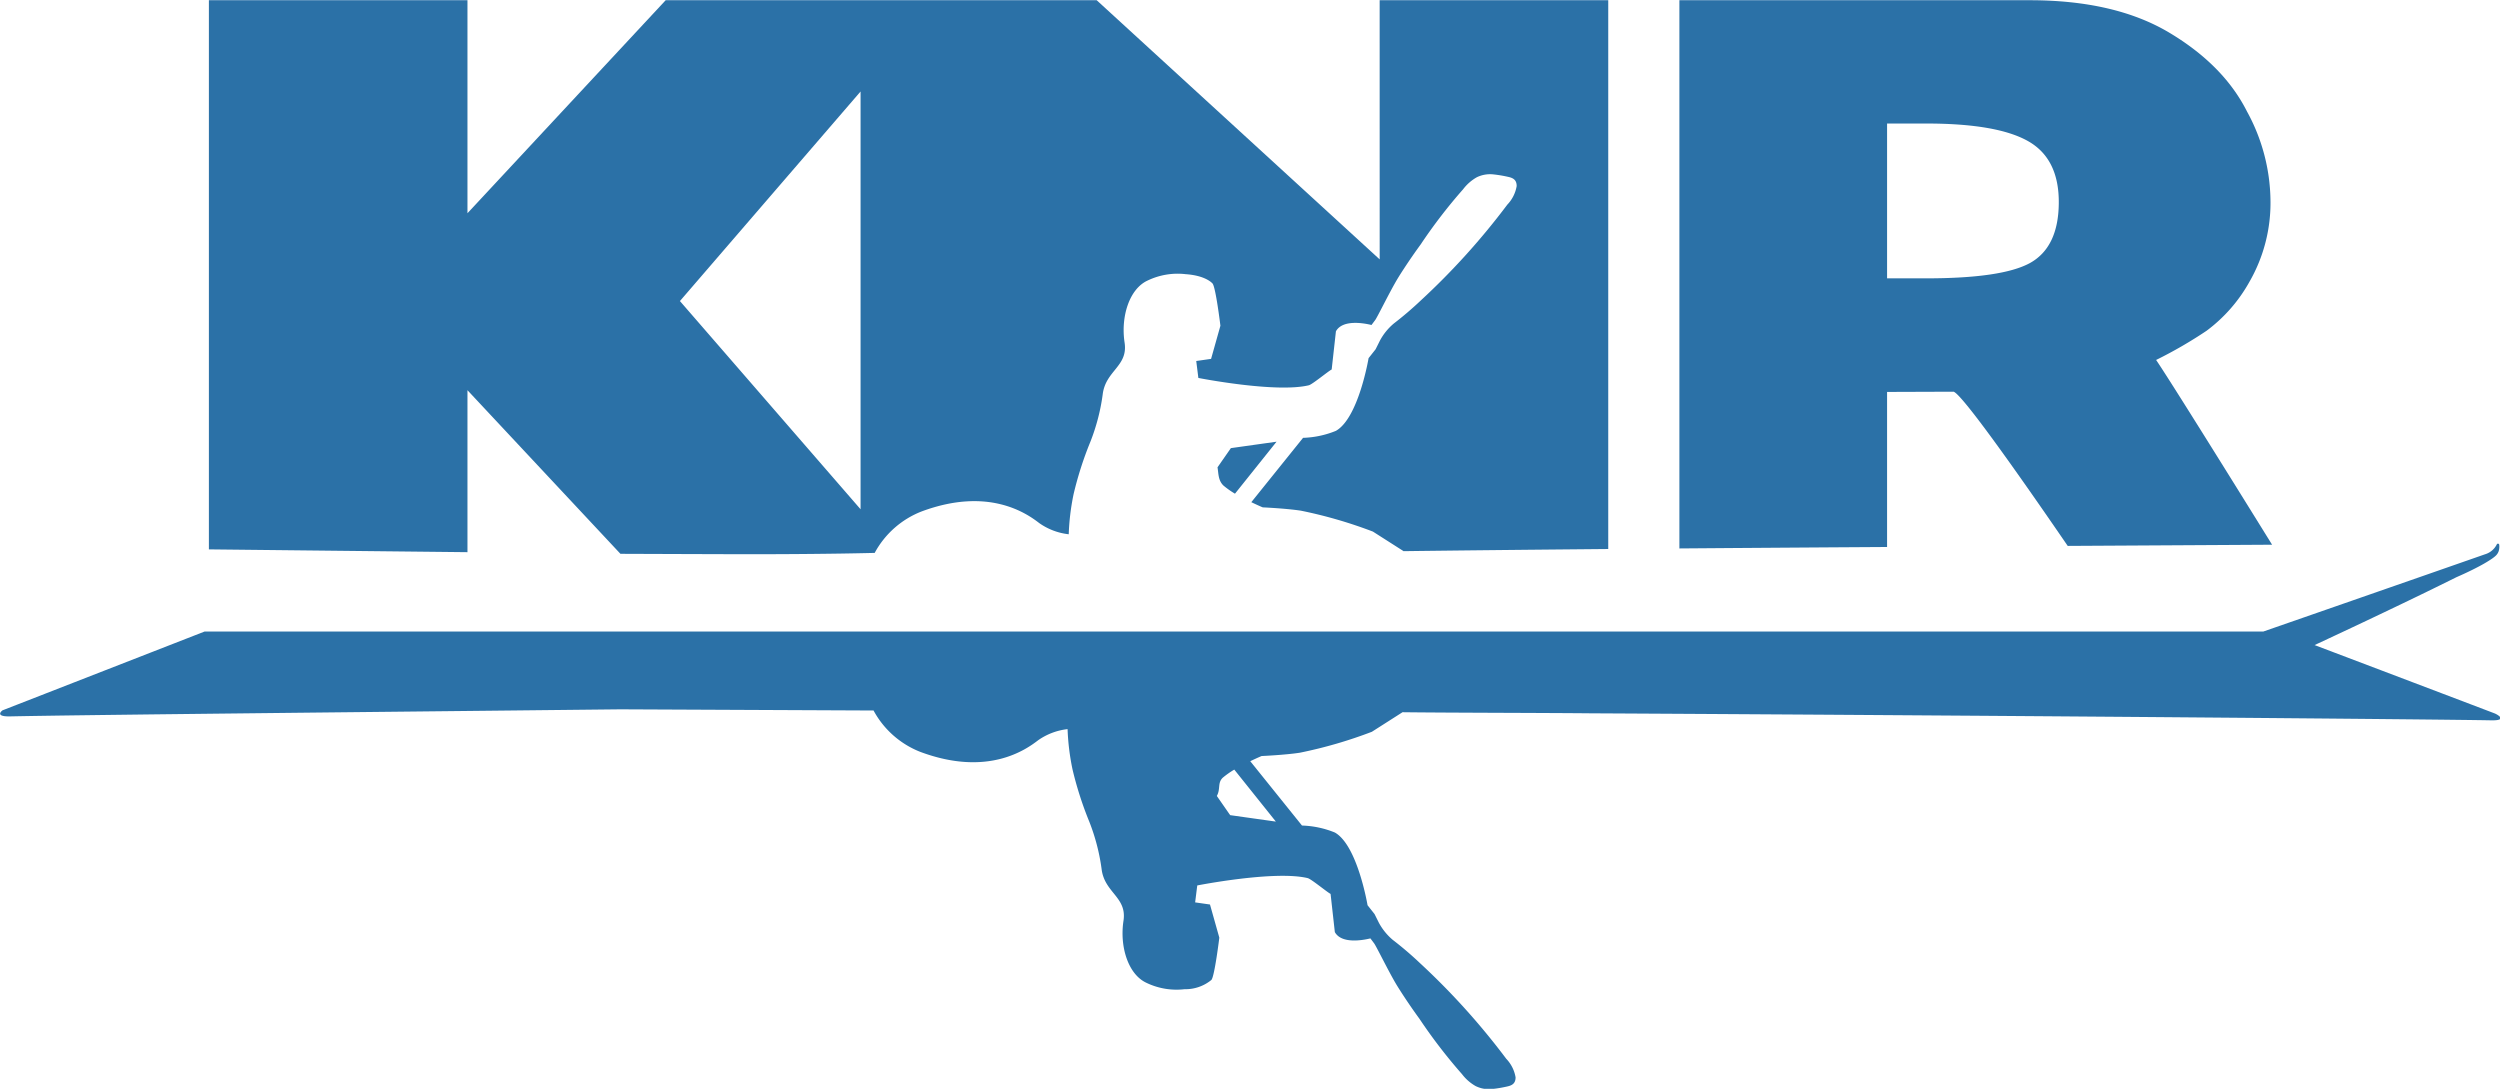 <svg version="1.1" viewBox="0 0 800 348.41" xmlns="http://www.w3.org/2000/svg">
 <g transform="matrix(2.199 0 0 2.199 -271.36 -475.64)" fill="#2b71a7" fill-rule="evenodd" data-name="Group 1">
  <path d="m437.16 268.68a63.8 63.8 0 0 0 7.348-4.251 22.51 22.51 0 0 0 6.211-7.083 23.048 23.048 0 0 0 3.083-12.007 27.5 27.5 0 0 0-3.416-12.816q-3.4-6.747-11.307-11.47t-20.334-4.721h-50.957v79.776c9.843-0.076 20.071-0.147 30.222-0.211v-22.564l9.687-0.034c1.325 0.457 9.924 12.7 16.6 22.441l29.741-0.174c-5.228-8.436-14.912-24.012-16.878-26.886zm-18.367-14.1q-4.076 2.226-15.132 2.225h-5.651v-22.53h5.731q10.264 0 14.792 2.565t4.464 9.038q-0.06 6.411-4.204 8.703z" data-name="Path 1"/>
  <path d="m324.17 216.33h33.264v79.86c-10.886 0.1-21.045 0.2-29.779 0.315l-4.461-2.847a66.254 66.254 0 0 0-10.485-3.045c-2.151-0.331-5.56-0.484-5.56-0.484s-0.467-0.187-1.656-0.752l7.53-9.364a13.715 13.715 0 0 0 4.777-1.015c3.3-1.857 4.758-10.58 4.758-10.58l1.022-1.293 0.641-1.284a8.495 8.495 0 0 1 2.016-2.47 50.413 50.413 0 0 0 3.914-3.345 103.46 103.46 0 0 0 12.6-13.953 5.134 5.134 0 0 0 1.357-2.7c0-0.967-0.6-1.207-1.312-1.353a17.921 17.921 0 0 0-2.017-0.337 4.425 4.425 0 0 0-2.475 0.412 6.545 6.545 0 0 0-1.989 1.744 76.007 76.007 0 0 0-6.191 8.052c-1.585 2.16-2.935 4.277-3.358 4.98-1.134 1.89-2.911 5.546-3.244 6l-0.54 0.72c-1-0.246-4.186-0.867-5.177 0.921l-0.617 5.553c-0.5 0.247-2.814 2.178-3.333 2.3-4.8 1.152-16.068-1.068-16.068-1.068l-0.308-2.466 2.16-0.309 1.357-4.823s-0.684-5.659-1.155-6.155c-0.434-0.459-1.6-1.19-3.9-1.347a10.085 10.085 0 0 0-5.535 0.924c-2.673 1.219-3.931 5.274-3.352 9.038 0.531 3.456-2.768 4.057-3.186 7.53a29.508 29.508 0 0 1-1.775 6.848 50.9 50.9 0 0 0-2.469 7.7 34.411 34.411 0 0 0-0.7 5.808 9.233 9.233 0 0 1-4.279-1.617c-1.793-1.386-7.349-5.336-17.111-1.711a13.2 13.2 0 0 0-6.847 6.039s-6.692 0.193-18.2 0.193c-2.7 0-15.142-0.045-18.8-0.059l-22.26-23.808v23.57l-37.628-0.408v-79.914h37.628v31l28.846-31h62.716l41.184 37.715zm-75.537 74.078-26.288-30.3 26.288-30.495zm54.483-2.267a12.588 12.588 0 0 1-1.683-1.191c-0.781-0.76-0.706-1.767-0.857-2.647l1.943-2.792 6.648-0.936z" data-name="Path 2"/>
  <path d="m250.52 319.69a13.2 13.2 0 0 0 6.847 6.038c9.763 3.623 15.317-0.326 17.112-1.712a9.255 9.255 0 0 1 4.278-1.615 34.346 34.346 0 0 0 0.706 5.807 51.03 51.03 0 0 0 2.468 7.7 29.519 29.519 0 0 1 1.776 6.848c0.417 3.474 3.717 4.073 3.186 7.53-0.579 3.765 0.679 7.819 3.352 9.039a10.081 10.081 0 0 0 5.536 0.922 5.954 5.954 0 0 0 3.9-1.344c0.469-0.5 1.156-6.156 1.156-6.156l-1.358-4.823-2.16-0.31 0.308-2.464s11.264-2.221 16.068-1.068c0.517 0.125 2.839 2.056 3.333 2.3l0.619 5.552c0.988 1.788 4.178 1.166 5.175 0.921l0.541 0.719c0.332 0.449 2.109 4.107 3.244 6 0.422 0.7 1.769 2.818 3.354 4.979a76.816 76.816 0 0 0 6.191 8.054 6.564 6.564 0 0 0 1.994 1.742 4.387 4.387 0 0 0 2.472 0.412 18.118 18.118 0 0 0 2.015-0.335c0.714-0.148 1.317-0.386 1.317-1.353a5.157 5.157 0 0 0-1.358-2.7 103.65 103.65 0 0 0-12.591-13.954 49.94 49.94 0 0 0-3.918-3.345 8.6 8.6 0 0 1-2.014-2.471l-0.641-1.287-1.02-1.289s-1.461-8.725-4.757-10.58a13.725 13.725 0 0 0-4.782-1.015l-7.53-9.364c1.187-0.564 1.656-0.752 1.656-0.752s3.411-0.15 5.562-0.482a65.9 65.9 0 0 0 10.482-3.047l4.46-2.846c6.1 0.081 20.086 0.09 27.339 0.159 61.725 0.334 124.64 0.884 131.06 1.022 2.516 0.049 0.919-0.859 0.506-1.017-8.434-3.213-26.185-9.936-26.185-9.936s11.687-5.413 20.646-9.877c3.427-1.494 5.386-2.715 5.828-3.24a1.642 1.642 0 0 0 0.312-0.529 2.272 2.272 0 0 0 0.082-0.968 0.186 0.186 0 0 0-0.355-0.027 2.8 2.8 0 0 1-1.721 1.435c-8.551 2.995-32.259 11.241-32.259 11.241h-299.59l-29.391 11.462s-1.3 0.932 1.118 0.882c10.166-0.217 53.866-0.648 88.776-1.028zm58.546 16.167-6.652-0.938-1.939-2.792c0.57-1.018 0.072-1.887 0.854-2.647a12.622 12.622 0 0 1 1.686-1.19z" data-name="Path 3"/>
 </g>
</svg>
